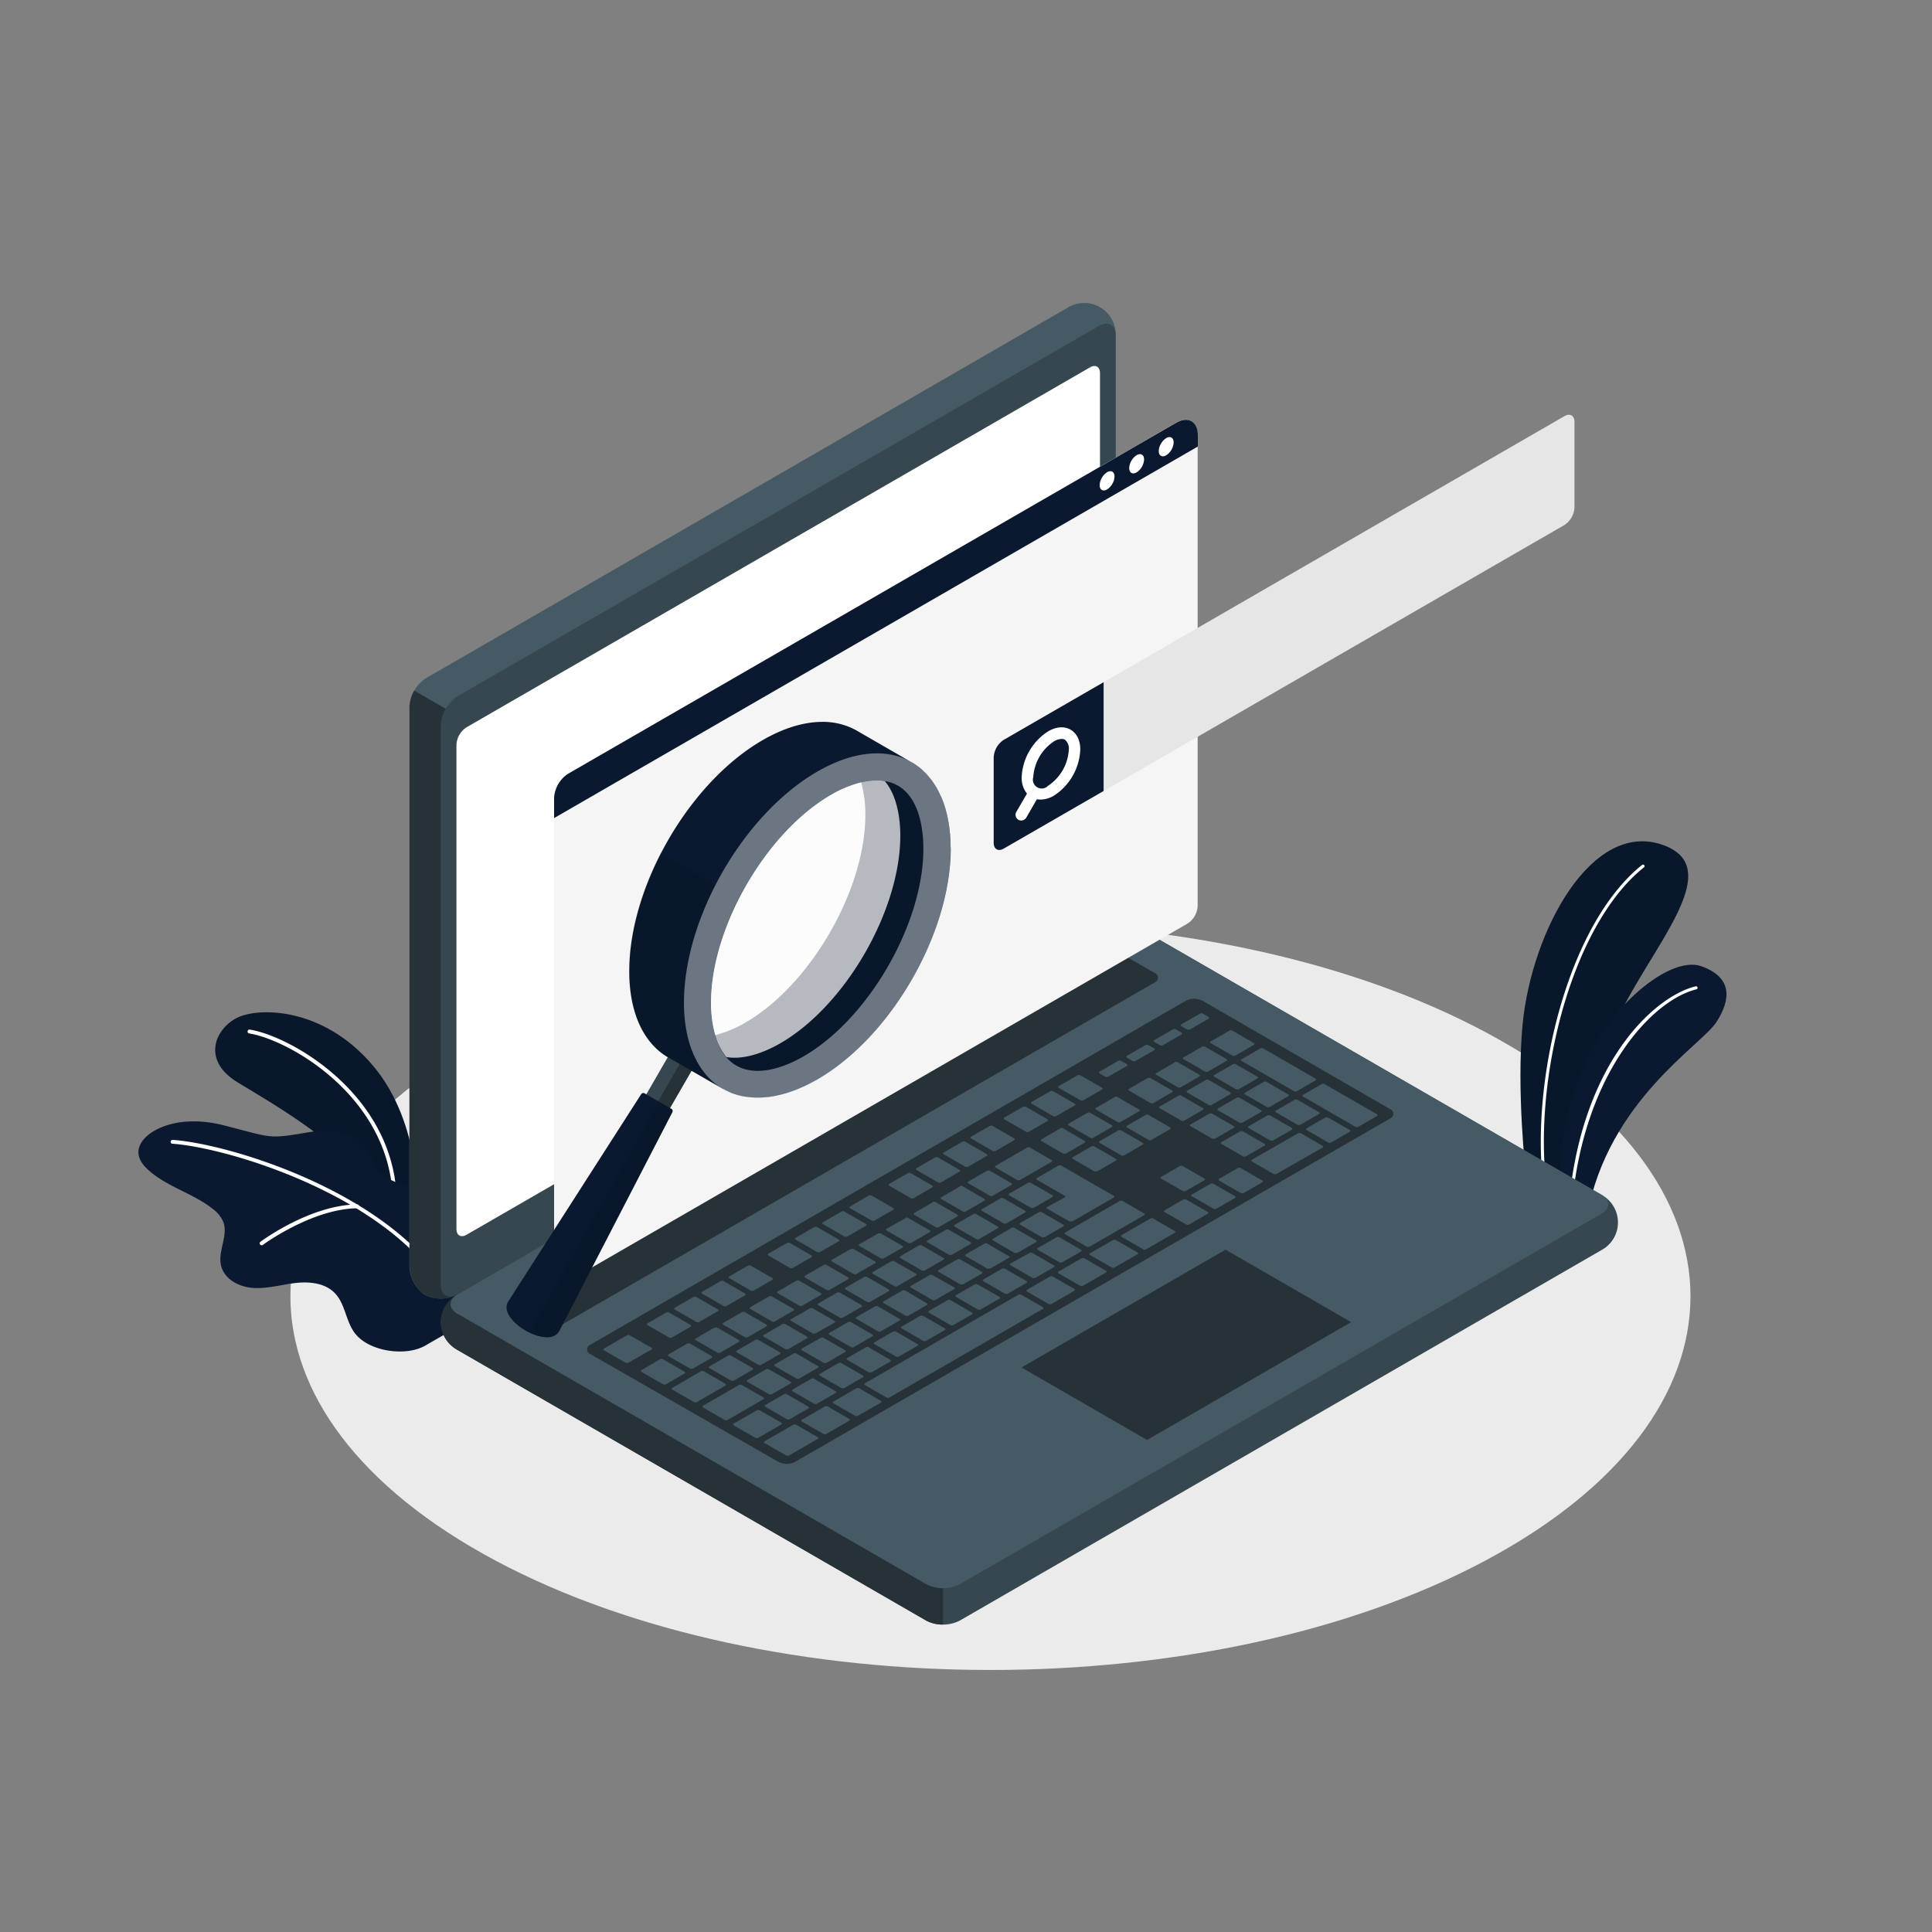 <svg xmlns="http://www.w3.org/2000/svg" viewBox="0 0 500 500"><rect x="0" y="0" width="500" height="500" fill="#808080" stroke="none"/><g id="freepik--Floor--inject-3"><g id="freepik--floor--inject-3"><path d="M128.22,403.87c70.75,37.76,185.46,37.76,256.21,0s70.76-99,0-136.76-185.46-37.77-256.21,0S57.47,366.1,128.22,403.87Z" style="fill:#ebebeb"></path></g></g><g id="freepik--Plants--inject-3"><g id="freepik--plants--inject-3"><path d="M405.24,310.18l-10.32-6s-2.53-22.11-.85-39.23c2.37-24.07,17.91-53,36.44-46.22S422,250.08,416,270.48,405.24,310.18,405.24,310.18Z" style="fill:#0A192F"></path><path d="M405.24,310.18l-10.32-6s-2.53-22.11-.85-39.23c2.37-24.07,17.91-53,36.44-46.22S422,250.08,416,270.48,405.24,310.18,405.24,310.18Z" style="opacity:0.1"></path><path d="M399.87,307.47a.4.4,0,0,1-.4-.34c-3.51-27,6.1-67.81,25.5-83.29a.39.39,0,0,1,.55.06.4.4,0,0,1-.06.56c-19.19,15.32-28.68,55.81-25.2,82.56a.4.4,0,0,1-.34.45Z" style="fill:#fff"></path><path d="M410.75,314.45l-7.34-4.25s-1.25-15.17,6.19-33.6c6.47-16,22.54-29.36,30.62-26.56s7.88,8.53,3.94,14.54S416.25,284.92,410.75,314.45Z" style="fill:#0A192F"></path><path d="M406.2,314.84h0a.39.39,0,0,1-.37-.42c2.42-37.76,21.52-56.33,33-59.16a.41.41,0,0,1,.49.29.4.4,0,0,1-.29.48c-12.09,3-30.13,23.1-32.39,58.44A.4.4,0,0,1,406.2,314.84Z" style="fill:#fff"></path><path d="M108,313.12s1.37-22.17-11.51-37.37-29.65-15.14-35.2-12.31-9.28,10.92.27,16.71,29.86,17.38,33.24,27.72Z" style="fill:#0A192F"></path><path d="M108,313.12s1.37-22.17-11.51-37.37-29.65-15.14-35.2-12.31-9.28,10.92.27,16.71,29.86,17.38,33.24,27.72Z" style="opacity:0.1"></path><path d="M101.94,307.57a.51.51,0,0,1-.5-.45C98.79,282.59,74.27,269,64.5,267.46a.5.5,0,1,1,.15-1c10,1.57,35.07,15.47,37.79,40.55a.5.5,0,0,1-.45.55Z" style="fill:#fff"></path><path d="M97.17,301.94c-3.23-7.36-6.88-10.66-17.38-8.9s-9,1.49-21.85-1.8c-5.42-1.38-11.51-1.6-16.71.74-4.39,2-7.67,6-3.42,10.26C42.59,307,49.72,308.63,55,312.82a8.31,8.31,0,0,1,2.76,3.33c1.39,3.54-1.39,7.53-.58,11.24s4.71,5.69,8.37,5.93,7.27-.86,10.92-1.28,7.75,0,10.27,2.71c2.7,2.87,2.77,7.46,5.28,10.51,3.76,4.57,13,5.84,18,3l13.09-7.55c8.65-11.66-5-20.9-12.15-29.95C107.49,306.35,99.11,306.37,97.17,301.94Z" style="fill:#0A192F"></path><path d="M115,333.67a.47.47,0,0,1-.42-.24C99.65,309.24,59,297,44.62,296a.5.5,0,0,1-.46-.53.51.51,0,0,1,.53-.47c14.57,1,55.61,13.42,70.74,37.93a.51.51,0,0,1-.17.69A.59.59,0,0,1,115,333.67Z" style="fill:#fff"></path><path d="M67.71,322.27a.48.48,0,0,1-.4-.2.5.5,0,0,1,.1-.7c.52-.39,12.92-9.49,25-9.67h0a.49.49,0,0,1,.5.49.5.5,0,0,1-.49.51c-11.73.17-24.26,9.38-24.39,9.47A.46.46,0,0,1,67.71,322.27Z" style="fill:#fff"></path></g></g><g id="freepik--Device--inject-3"><g id="freepik--Laptop--inject-3"><path d="M114.07,342.17a9.29,9.29,0,0,0,4.33,7.19l121.33,70.05a9.57,9.57,0,0,0,8.66,0l166-95.85a8.13,8.13,0,0,0,0-14.38l-121.32-70a9.57,9.57,0,0,0-8.66,0L118.4,335A9.29,9.29,0,0,0,114.07,342.17Z" style="fill:#37474f"></path><path d="M164.13,308.58,118.4,335a8.13,8.13,0,0,0,0,14.38l121.33,70.05a8.83,8.83,0,0,0,4.33,1V308.58Z" style="fill:#263238"></path><path d="M110,335.14a9.31,9.31,0,0,1-4.06-7.35V183a9.56,9.56,0,0,1,4.33-7.5l166-95.85a8.14,8.14,0,0,1,12.46,7.19V231.64a9.58,9.58,0,0,1-4.33,7.5L118.4,335A9.3,9.3,0,0,1,110,335.14Z" style="fill:#455a64"></path><path d="M126.26,189.73l-19.05-11A8.87,8.87,0,0,0,106,183V327.79a9.31,9.31,0,0,0,4.06,7.35,9.3,9.3,0,0,0,8.39-.16l18.94-10.93Z" style="fill:#263238"></path><path d="M114.07,187.7V332.48c0,2.76,1.94,3.88,4.33,2.5l166-95.84a9.58,9.58,0,0,0,4.33-7.5V86.85c0-2.76-1.94-3.88-4.33-2.5l-166,95.85A9.56,9.56,0,0,0,114.07,187.7Z" style="fill:#37474f"></path><path d="M118.4,340l121.33,70a9.57,9.57,0,0,0,8.66,0l166-95.85c2.4-1.38,2.4-3.62,0-5l-121.32-70a9.57,9.57,0,0,0-8.66,0L118.4,335C116,336.36,116,338.6,118.4,340Z" style="fill:#455a64"></path><path d="M120.73,188.23,282.08,95.08c1.43-.83,2.6-.16,2.6,1.5V221.91a5.76,5.76,0,0,1-2.6,4.5L120.73,319.56c-1.44.83-2.6.16-2.6-1.5V192.73A5.73,5.73,0,0,1,120.73,188.23Z" style="fill:#fff"></path><path d="M132.48,336.23l154.09-89a4.79,4.79,0,0,1,4.33,0l7.89,4.55a1.32,1.32,0,0,1,0,2.5L144.67,343.27a4.79,4.79,0,0,1-4.33,0l-7.86-4.54A1.32,1.32,0,0,1,132.48,336.23Z" style="fill:#263238"></path><path d="M152.8,348l154.08-89a4.81,4.81,0,0,1,4.34,0l48.47,28a1.32,1.32,0,0,1,0,2.5L205.78,378.32a4.81,4.81,0,0,1-4.34,0L152.8,350.45A1.31,1.31,0,0,1,152.8,348Z" style="fill:#263238"></path><path d="M290.92,299l4.83-2.79c.2-.12.19-.31,0-.44l-5.58-3.22a.84.84,0,0,0-.77,0l-4.82,2.79c-.21.12-.2.31,0,.44l5.58,3.22A.84.84,0,0,0,290.92,299ZM281.4,288l-4.82,2.79c-.21.11-.2.31,0,.44l5.58,3.22a.84.84,0,0,0,.77,0l4.83-2.79c.2-.12.19-.32,0-.44L282.17,288A.84.84,0,0,0,281.4,288Zm-15.58,9-8.17,4.71c-.2.12-.19.32,0,.45l5.58,3.22a.84.84,0,0,0,.77,0l8.16-4.71c.21-.12.19-.32,0-.44L266.58,297A.82.82,0,0,0,265.82,297Zm8.53-4.93-4.82,2.79c-.21.12-.2.32,0,.44l5.58,3.22a.84.84,0,0,0,.77,0l4.83-2.79c.2-.12.19-.31,0-.44L275.12,292A.84.84,0,0,0,274.35,292ZM255.42,303l-4.82,2.78c-.21.12-.19.32,0,.45l5.58,3.22a.85.85,0,0,0,.76,0l4.83-2.79c.2-.12.19-.32,0-.44L256.19,303A.84.84,0,0,0,255.42,303Zm-7,4.07-4.82,2.79c-.21.11-.19.31,0,.44l5.58,3.22a.84.84,0,0,0,.77,0l4.83-2.79c.2-.12.19-.32,0-.44L249.14,307A.84.84,0,0,0,248.37,307Zm21.95,13.1,4.82-2.79c.21-.12.19-.31,0-.44l-5.58-3.22a.82.82,0,0,0-.76,0l-4.83,2.79c-.2.12-.19.31,0,.44l5.58,3.22A.84.84,0,0,0,270.32,320.12Zm-7.06,4.07,4.83-2.79c.2-.11.19-.31,0-.44l-5.58-3.22a.84.84,0,0,0-.77,0l-4.82,2.79c-.21.12-.19.32,0,.44l5.58,3.22A.82.82,0,0,0,263.26,324.19Zm-7.05,4.07,4.83-2.78c.2-.12.19-.32,0-.45l-5.58-3.22a.87.87,0,0,0-.77,0l-4.82,2.79c-.21.12-.19.32,0,.44l5.57,3.22A.84.84,0,0,0,256.21,328.26Zm-7,4.07,4.83-2.78c.2-.12.19-.32,0-.45l-5.58-3.22a.84.84,0,0,0-.77,0l-4.82,2.78c-.21.12-.2.32,0,.45l5.58,3.22A.87.87,0,0,0,249.16,332.33Zm34.71-29.24,4.83-2.79c.2-.11.19-.31,0-.44l-5.58-3.22a.87.87,0,0,0-.77,0l-4.82,2.79c-.21.12-.2.32,0,.44l5.58,3.22A.84.84,0,0,0,283.87,303.09Zm-6.5,13,10.76-6.22c.2-.11.19-.31,0-.44l-13.55-7.82a.84.84,0,0,0-.77,0l-5.56,3.22c-.21.11-.19.31,0,.44l7.18,4.14c.22.13.23.33,0,.45L271,312.37c-.2.11-.19.31,0,.44L276.6,316A.84.84,0,0,0,277.37,316.05Zm-36.05-5-4.82,2.79c-.21.12-.2.31,0,.44l5.58,3.22a.84.84,0,0,0,.77,0l4.83-2.79c.2-.12.19-.31,0-.44l-5.58-3.22A.84.84,0,0,0,241.32,311.09Zm-7,4.07L229.44,318c-.2.12-.19.32,0,.44l5.58,3.22a.84.84,0,0,0,.77,0l4.83-2.79c.2-.11.19-.31,0-.44L235,315.18A.84.84,0,0,0,234.27,315.16ZM199,360.81a.84.84,0,0,0,.77,0l4.83-2.79c.2-.11.19-.31,0-.44L199,354.38a.84.84,0,0,0-.77,0l-4.82,2.79c-.21.12-.2.32,0,.44Zm-21.17-13.08L173,350.52c-.2.12-.19.31,0,.44l5.58,3.22a.84.84,0,0,0,.77,0l4.83-2.79c.2-.12.19-.31,0-.44l-5.58-3.22A.84.84,0,0,0,177.86,347.73Zm11.35,9.55a.84.84,0,0,0,.77,0l4.82-2.79c.21-.11.19-.31,0-.44l-5.57-3.22a.84.84,0,0,0-.77,0l-4.83,2.79c-.2.12-.19.32,0,.44Zm22.27,6,4.83-2.79c.2-.12.19-.31,0-.44l-5.58-3.22a.84.84,0,0,0-.77,0l-4.82,2.79c-.21.11-.19.31,0,.44l5.57,3.22A.84.84,0,0,0,211.48,363.29Zm-7.82,4a.84.84,0,0,0,.77,0l4.83-2.79c.2-.11.19-.31,0-.44l-5.58-3.22a.84.84,0,0,0-.77,0l-4.82,2.79c-.21.12-.2.32,0,.44Zm-18.75-23.68-4.82,2.79c-.21.11-.2.31,0,.44l5.58,3.22a.84.84,0,0,0,.77,0l4.83-2.79c.2-.12.19-.32,0-.44l-5.58-3.22A.84.84,0,0,0,184.91,343.66Zm35.26-20.35-4.83,2.78c-.2.12-.19.32,0,.44l5.58,3.23a.87.87,0,0,0,.77,0l4.82-2.78c.21-.12.2-.32,0-.45l-5.58-3.22A.84.84,0,0,0,220.17,323.31ZM192,339.59l-4.82,2.78c-.21.12-.2.32,0,.45l5.58,3.22a.87.87,0,0,0,.77,0l4.83-2.79c.2-.12.19-.32,0-.44l-5.58-3.23A.87.87,0,0,0,192,339.59Zm35.26-20.36L222.39,322c-.2.12-.19.32,0,.44l5.58,3.22a.84.84,0,0,0,.77,0l4.82-2.78c.21-.12.2-.32,0-.45L228,319.25A.87.87,0,0,0,227.22,319.23Zm-14.1,8.15-4.83,2.78c-.2.12-.19.32,0,.45l5.58,3.22a.87.87,0,0,0,.77,0l4.82-2.78c.21-.12.19-.32,0-.45l-5.57-3.22A.87.87,0,0,0,213.12,327.38Zm-7.06,4.07-4.82,2.78c-.21.12-.19.32,0,.45l5.58,3.22a.87.87,0,0,0,.77,0l4.82-2.78c.2-.12.19-.32,0-.45l-5.58-3.22A.87.87,0,0,0,206.06,331.45ZM199,335.52l-4.82,2.78c-.21.12-.19.32,0,.45l5.57,3.22a.84.84,0,0,0,.77,0l4.83-2.78c.2-.12.19-.32,0-.45l-5.58-3.22A.87.87,0,0,0,199,335.52Zm36.05,5,4.82-2.78c.21-.12.2-.32,0-.45L234.28,334a.87.87,0,0,0-.77,0l-4.83,2.78c-.2.12-.19.32,0,.45l5.58,3.22A.84.84,0,0,0,235.06,340.47ZM297,279l-4.83,2.79c-.2.12-.19.31,0,.44l5.58,3.22a.84.84,0,0,0,.77,0l4.82-2.79c.21-.12.2-.31,0-.44L297.76,279A.84.84,0,0,0,297,279Zm-8.54,4.93-4.82,2.79c-.21.11-.19.31,0,.44l5.57,3.22a.87.87,0,0,0,.77,0l4.83-2.79c.2-.12.19-.32,0-.44l-5.58-3.22A.84.84,0,0,0,288.45,283.88Zm15.59-9-4.82,2.79c-.21.11-.2.31,0,.44l5.58,3.22a.84.84,0,0,0,.77,0l4.83-2.79c.2-.12.19-.32,0-.44l-5.58-3.22A.84.84,0,0,0,304,274.88Zm-36.5,37.64,4.83-2.79c.2-.12.19-.32,0-.44l-5.58-3.22a.84.84,0,0,0-.77,0l-4.82,2.79c-.21.11-.2.31,0,.44l5.58,3.22A.84.84,0,0,0,267.54,312.52Zm44.32-41.69a.84.84,0,0,0-.77,0l-4.82,2.79c-.21.11-.2.31,0,.44l5.58,3.22a.87.87,0,0,0,.77,0l4.83-2.79c.2-.12.19-.32,0-.44ZM242.11,336.4l4.83-2.78c.2-.12.19-.32,0-.45L241.33,330a.84.84,0,0,0-.77,0l-4.82,2.78c-.21.12-.2.32,0,.45l5.58,3.22A.87.87,0,0,0,242.11,336.4Zm86.47-49.92,4.83-2.79c.2-.11.19-.31,0-.44L327.8,280a.84.84,0,0,0-.77,0l-4.82,2.79c-.21.12-.2.32,0,.44l5.58,3.22A.84.84,0,0,0,328.58,286.48Zm-15-.53,4.83-2.79c.2-.12.19-.31,0-.44l-5.58-3.22a.84.84,0,0,0-.77,0l-4.82,2.79c-.21.12-.2.31,0,.44l5.58,3.22A.84.84,0,0,0,313.56,286Zm6.27-10.52a.84.84,0,0,0-.77,0l-4.82,2.79c-.21.11-.2.31,0,.44l5.58,3.22a.84.84,0,0,0,.77,0l4.83-2.79c.2-.12.19-.32,0-.44Zm1.49-.86,13.54,7.82a.84.84,0,0,0,.77,0l4.83-2.79c.2-.12.19-.31,0-.44l-13.55-7.82a.84.84,0,0,0-.77,0l-4.82,2.79C321.08,274.24,321.1,274.44,321.32,274.57Zm-16.36,9-4.83,2.79c-.2.12-.19.32,0,.44l5.58,3.22a.84.84,0,0,0,.77,0l4.82-2.79c.21-.11.2-.31,0-.44l-5.58-3.22A.84.84,0,0,0,305,283.55Zm-53.07,30.64L247.06,317c-.2.12-.19.32,0,.44l5.58,3.22a.84.84,0,0,0,.77,0l4.82-2.79c.21-.11.2-.31,0-.44l-5.58-3.22A.84.84,0,0,0,251.89,314.19Zm68.87-23.66a.84.84,0,0,0,.77,0l4.83-2.79c.2-.11.19-.31,0-.44l-5.58-3.22a.87.87,0,0,0-.77,0l-4.82,2.79c-.21.12-.2.32,0,.44Zm-61.82,19.59-4.82,2.79c-.21.12-.2.31,0,.44l5.58,3.22a.84.84,0,0,0,.77,0l4.83-2.79c.2-.12.19-.31,0-.44l-5.58-3.22A.84.84,0,0,0,258.94,310.12Zm-52.86,46.62a.84.84,0,0,0,.77,0l4.83-2.79c.2-.12.19-.31,0-.44l-5.58-3.22a.84.84,0,0,0-.77,0l-4.82,2.79c-.21.12-.19.31,0,.44Zm-10.6-10-4.83,2.79c-.2.12-.19.31,0,.44l5.58,3.22a.84.84,0,0,0,.77,0l4.82-2.79c.21-.12.2-.31,0-.44l-5.58-3.22A.84.84,0,0,0,195.48,346.76Zm18.43,5.93,4.82-2.79c.2-.12.19-.32,0-.44l-5.58-3.22a.84.84,0,0,0-.77,0L207.53,349c-.2.11-.19.31,0,.44l5.58,3.22A.84.84,0,0,0,213.91,352.69Zm7.05-4.07,4.82-2.79c.21-.12.19-.32,0-.44l-5.57-3.22a.84.84,0,0,0-.77,0l-4.83,2.78c-.2.12-.19.32,0,.45l5.58,3.22A.87.87,0,0,0,221,348.62Zm7-4.08,4.82-2.78c.21-.12.2-.32,0-.44l-5.58-3.23a.87.87,0,0,0-.77,0l-4.83,2.78c-.2.12-.19.32,0,.45l5.58,3.22A.84.84,0,0,0,228,344.54Zm-25.48-1.85-4.83,2.79c-.2.11-.19.31,0,.44l5.58,3.22a.84.84,0,0,0,.77,0l4.83-2.79c.2-.12.19-.32,0-.44l-5.58-3.22A.84.84,0,0,0,202.53,342.69Zm7.05-4.07-4.82,2.78c-.21.12-.2.32,0,.45l5.58,3.22a.87.87,0,0,0,.77,0L216,342.3c.2-.12.19-.32,0-.44l-5.58-3.22A.84.84,0,0,0,209.58,338.62Zm28.21-16.28L233,325.12c-.2.12-.19.32,0,.45l5.58,3.22a.87.87,0,0,0,.77,0l4.82-2.78c.21-.12.19-.32,0-.45l-5.57-3.22A.84.84,0,0,0,237.79,322.34Zm-7.06,4.07-4.82,2.78c-.2.12-.19.32,0,.45l5.58,3.22a.87.87,0,0,0,.77,0l4.82-2.78c.21-.12.19-.32,0-.45l-5.58-3.22A.87.87,0,0,0,230.73,326.41Zm14.11-8.15L240,321.05c-.2.12-.19.32,0,.44l5.58,3.23a.87.87,0,0,0,.77,0l4.82-2.79c.21-.11.2-.31,0-.44l-5.58-3.22A.87.87,0,0,0,244.84,318.26Zm-28.21,16.29-4.82,2.78c-.21.12-.2.32,0,.45l5.58,3.22a.87.87,0,0,0,.77,0l4.83-2.79c.2-.12.19-.32,0-.44l-5.58-3.23A.87.87,0,0,0,216.63,334.55Zm7.05-4.07-4.82,2.78c-.21.12-.19.32,0,.45l5.58,3.22a.82.82,0,0,0,.76,0l4.83-2.78c.2-.12.19-.32,0-.45l-5.58-3.22A.87.87,0,0,0,223.68,330.48Zm-5.14,28.74,4.82-2.79c.2-.12.19-.32,0-.44l-5.58-3.22a.84.84,0,0,0-.77,0l-4.82,2.79c-.21.11-.19.31,0,.44l5.58,3.22A.84.84,0,0,0,218.54,359.22ZM177.16,355l-5.58-3.22a.84.84,0,0,0-.77,0L166,354.59c-.2.12-.19.31,0,.44l5.58,3.22a.84.84,0,0,0,.77,0l4.82-2.79C177.39,355.37,177.38,355.17,177.16,355Zm10.56,3.1-5.58-3.22a.85.85,0,0,0-.76,0L174,359.19c-.2.12-.19.32,0,.44l5.58,3.22a.84.84,0,0,0,.77,0l7.42-4.28C188,358.47,187.94,358.27,187.72,358.14Zm-19.12-9.33L163,345.59a.84.84,0,0,0-.77,0L156.31,349c-.2.12-.19.32,0,.45l5.58,3.22a.84.84,0,0,0,.77,0l5.93-3.42C168.83,349.14,168.82,348.94,168.6,348.81Zm4.55-2.63a.84.84,0,0,0,.77,0l4.82-2.79c.21-.11.2-.31,0-.44l-5.58-3.22a.84.84,0,0,0-.77,0l-4.83,2.79c-.2.12-.19.32,0,.44Zm24.4,15.49L192,358.45a.87.87,0,0,0-.77,0l-9.28,5.36c-.2.12-.19.32,0,.44l5.58,3.23a.87.87,0,0,0,.77,0l9.28-5.36C197.78,362,197.77,361.8,197.55,361.67Zm4.63,6.53L196.6,365a.84.84,0,0,0-.77,0l-5.94,3.43c-.2.12-.19.32,0,.45l5.58,3.22a.87.87,0,0,0,.77,0l5.94-3.43C202.41,368.53,202.4,368.33,202.18,368.2Zm23.4-52.29a.84.84,0,0,0,.77,0l4.82-2.78c.21-.12.19-.32,0-.45l-5.58-3.22a.87.87,0,0,0-.77,0L220,312.25c-.2.12-.19.32,0,.44Zm-14.11,8.15a.87.87,0,0,0,.77,0l4.83-2.78c.2-.12.19-.32,0-.45l-5.58-3.22a.87.87,0,0,0-.77,0l-4.82,2.78c-.21.12-.19.32,0,.45ZM180.2,342.11a.84.84,0,0,0,.77,0l4.82-2.79c.21-.12.2-.31,0-.44l-5.58-3.22a.84.84,0,0,0-.77,0l-4.83,2.79c-.2.12-.19.31,0,.44ZM218.53,320a.85.85,0,0,0,.76,0l4.83-2.78c.2-.12.19-.32,0-.45l-5.58-3.22a.84.84,0,0,0-.77,0l-4.82,2.78c-.21.12-.19.32,0,.45Zm-14.11,8.14a.84.84,0,0,0,.77,0l4.83-2.78c.2-.12.19-.32,0-.45l-5.58-3.22a.87.87,0,0,0-.77,0l-4.82,2.78c-.21.12-.2.32,0,.45Zm1.63,40.59a.87.87,0,0,0-.77,0L197.86,373c-.2.12-.19.32,0,.45l5.58,3.22a.84.84,0,0,0,.77,0l7.42-4.28c.21-.12.19-.32,0-.45ZM194.3,334a.87.87,0,0,0,.77,0l4.83-2.79c.2-.12.19-.32,0-.44l-5.58-3.22a.84.84,0,0,0-.77,0l-4.82,2.79c-.21.11-.2.31,0,.44ZM187.25,338a.84.84,0,0,0,.77,0l4.83-2.79c.2-.12.19-.32,0-.44l-5.58-3.22a.84.84,0,0,0-.77,0l-4.82,2.79c-.21.11-.2.31,0,.44ZM336.69,293.3a.84.84,0,0,0-.77,0L324,300.14c-.2.12-.19.32,0,.45l5.58,3.22a.87.87,0,0,0,.77,0L342.29,297c.21-.12.2-.32,0-.45Zm-15.59,9a.84.84,0,0,0-.77,0l-4.82,2.78c-.21.12-.2.32,0,.45l5.58,3.22a.87.87,0,0,0,.77,0l4.83-2.78c.2-.12.19-.32,0-.45Zm-95.51,52.85,4.82-2.79c.21-.12.19-.32,0-.44l-5.57-3.23a.87.87,0,0,0-.77,0l-4.83,2.78c-.2.12-.19.32,0,.45l5.58,3.22A.87.87,0,0,0,225.59,355.15ZM307,310.44a.87.87,0,0,0-.77,0l-4.83,2.78c-.2.12-.19.32,0,.45l5.58,3.22a.84.84,0,0,0,.77,0l4.82-2.78c.21-.12.2-.32,0-.45Zm36.74-21.21a.87.87,0,0,0-.77,0L338.15,292c-.21.12-.2.32,0,.44l5.58,3.23a.87.87,0,0,0,.77,0l4.83-2.78c.2-.12.19-.32,0-.45Zm12.63-.85-13.55-7.82a.84.84,0,0,0-.77,0l-4.82,2.79c-.21.12-.2.32,0,.44l13.55,7.82a.84.84,0,0,0,.77,0l4.83-2.79C356.6,288.71,356.59,288.51,356.37,288.38Zm-75.72,37.28a.84.84,0,0,0-.77,0l-5.94,3.43c-.2.12-.19.32,0,.44l5.58,3.22a.84.84,0,0,0,.77,0l5.94-3.43c.2-.12.19-.32,0-.44Zm17.81-10.29a.84.84,0,0,0-.77,0l-7.42,4.28c-.2.12-.19.32,0,.44l5.58,3.23a.87.87,0,0,0,.77,0l7.42-4.28c.2-.12.19-.32,0-.45Zm-34.14,19.71a.87.87,0,0,0-.77,0L223.84,358c-.2.12-.19.32,0,.45l5.58,3.22a.87.87,0,0,0,.77,0l39.71-22.93c.2-.12.19-.32,0-.45ZM222.38,359.3a.84.84,0,0,0-.77,0l-5.93,3.43c-.21.12-.2.32,0,.44l5.58,3.22a.84.84,0,0,0,.77,0L228,363c.2-.12.19-.32,0-.44Zm50.1-28.93a.87.87,0,0,0-.77,0l-5.93,3.43c-.21.12-.2.32,0,.45l5.58,3.22a.87.87,0,0,0,.77,0l5.94-3.43c.21-.11.19-.31,0-.44ZM214.22,364a.87.87,0,0,0-.77,0l-5.94,3.43c-.2.12-.19.32,0,.45l5.58,3.22a.87.87,0,0,0,.77,0l5.93-3.42c.21-.12.2-.32,0-.45Zm74.59-43.07a.87.87,0,0,0-.77,0l-5.93,3.42c-.21.12-.2.32,0,.45l5.58,3.22a.87.87,0,0,0,.77,0l5.94-3.43c.21-.12.19-.32,0-.45Zm25.24-14.57a.84.84,0,0,0-.77,0l-4.82,2.78c-.21.12-.2.32,0,.45l5.58,3.22a.87.87,0,0,0,.77,0l4.83-2.78c.2-.12.19-.32,0-.45Zm15.45-11.22,4.82-2.78c.21-.12.2-.32,0-.45l-5.58-3.22a.87.87,0,0,0-.77,0l-4.83,2.79c-.2.12-.19.32,0,.44l5.58,3.23A.87.87,0,0,0,329.5,295.15ZM298,295l4.83-2.79c.2-.12.19-.32,0-.44l-5.58-3.22a.84.84,0,0,0-.77,0l-4.82,2.79c-.21.12-.19.31,0,.44l5.57,3.22A.84.84,0,0,0,298,295Zm-16,27.63,14.1-8.14c.2-.12.19-.32,0-.45l-5.58-3.22a.87.87,0,0,0-.77,0l-14.1,8.15c-.2.11-.19.31,0,.44l5.58,3.22A.84.84,0,0,0,282,322.58Zm39.68-23.37a.87.87,0,0,0,.77,0l4.82-2.78c.21-.12.2-.32,0-.45l-5.58-3.22a.84.84,0,0,0-.77,0l-4.83,2.78c-.2.12-.19.32,0,.45Zm-7.2-4.59,4.82-2.78c.21-.12.2-.32,0-.45l-5.58-3.22a.87.87,0,0,0-.77,0l-4.83,2.79c-.2.12-.19.32,0,.44l5.58,3.23A.87.87,0,0,0,314.48,294.62Zm-39.53,32,4.82-2.79c.21-.12.19-.31,0-.44l-5.58-3.22a.84.84,0,0,0-.77,0L268.57,323c-.21.12-.19.31,0,.44l5.58,3.22A.84.84,0,0,0,275,326.65Zm31.14-18.44a.87.87,0,0,0,.77,0l4.83-2.78c.2-.12.19-.32,0-.45l-5.58-3.22a.87.87,0,0,0-.77,0l-4.82,2.79c-.21.12-.2.32,0,.44ZM239.69,347l4.82-2.78c.21-.12.2-.32,0-.45l-5.58-3.22a.87.87,0,0,0-.77,0l-4.83,2.78c-.2.12-.19.32,0,.45l5.58,3.22A.87.87,0,0,0,239.69,347Zm7.05-4.07,4.83-2.78c.2-.12.19-.32,0-.45L246,336.48a.84.84,0,0,0-.77,0l-4.83,2.78c-.2.12-.19.32,0,.45l5.58,3.22A.87.87,0,0,0,246.74,342.93Zm-14.1,8.14,4.82-2.78c.21-.12.2-.32,0-.45l-5.57-3.22a.87.87,0,0,0-.77,0l-4.83,2.78c-.2.12-.19.32,0,.45l5.58,3.22A.84.84,0,0,0,232.64,351.07Zm28.2-16.28,4.83-2.78c.2-.12.19-.32,0-.45l-5.58-3.22a.87.87,0,0,0-.77,0l-4.82,2.79c-.21.12-.2.32,0,.44l5.58,3.22A.84.84,0,0,0,260.84,334.79Zm-7,4.07,4.83-2.78c.2-.12.19-.32,0-.45L253,332.41a.84.84,0,0,0-.77,0l-4.82,2.78c-.21.12-.2.32,0,.44l5.58,3.23A.87.87,0,0,0,253.79,338.86Zm14.1-8.14,4.83-2.79c.2-.11.19-.31,0-.44l-5.58-3.22a.84.84,0,0,0-.77,0L261.52,327c-.21.12-.19.32,0,.44l5.57,3.22A.84.84,0,0,0,267.89,330.72Zm32.26-60.23a.84.84,0,0,0,.77,0l4.83-2.79c.2-.11.19-.31,0-.44l-1.48-.86a.87.87,0,0,0-.77,0l-4.83,2.78c-.2.12-.19.32,0,.45Zm-34.69,22.4a.84.84,0,0,0,.77,0l4.82-2.78c.21-.12.2-.32,0-.45l-5.58-3.22a.87.87,0,0,0-.77,0l-4.83,2.78c-.2.12-.19.32,0,.45Zm14.1-8.14a.87.87,0,0,0,.77,0l4.83-2.78c.2-.12.19-.32,0-.45l-5.58-3.22a.84.84,0,0,0-.77,0L274,281.08c-.21.12-.2.32,0,.45Zm-22.71,13.11a.87.87,0,0,0,.77,0l4.82-2.79c.21-.12.2-.32,0-.44l-5.58-3.23a.87.87,0,0,0-.77,0l-4.83,2.78c-.2.12-.19.32,0,.45Zm15.66-9a.87.87,0,0,0,.77,0l4.83-2.78c.2-.12.19-.32,0-.45l-5.58-3.22a.87.87,0,0,0-.77,0l-4.82,2.78c-.21.12-.2.32,0,.45ZM242.75,306a.84.84,0,0,0,.77,0l4.82-2.79c.21-.12.19-.32,0-.44l-5.57-3.22a.84.84,0,0,0-.77,0l-4.83,2.79c-.2.11-.19.31,0,.44Zm7.05-4.07a.87.87,0,0,0,.77,0l4.82-2.79c.21-.12.2-.32,0-.44l-5.57-3.22a.84.84,0,0,0-.77,0l-4.83,2.79c-.2.11-.19.31,0,.44Zm36.25-23.29a.87.87,0,0,0,.77,0l4.83-2.78c.2-.12.19-.32,0-.45l-1.49-.86a.87.87,0,0,0-.77,0l-4.82,2.78c-.21.12-.19.32,0,.45Zm21.16-12.22a.82.82,0,0,0,.76,0l4.83-2.79c.2-.12.19-.31,0-.44l-1.48-.86a.84.84,0,0,0-.77,0l-4.83,2.78c-.2.12-.19.32,0,.45Zm11.71,6.77a.87.87,0,0,0,.77,0l4.83-2.79c.2-.12.19-.32,0-.44l-5.58-3.23a.87.87,0,0,0-.77,0l-4.82,2.78c-.21.12-.19.32,0,.45Zm17.63,17.89,4.83-2.79c.2-.11.19-.31,0-.44l-5.58-3.22a.87.87,0,0,0-.77,0l-4.82,2.79c-.21.12-.2.32,0,.44l5.58,3.22A.84.84,0,0,0,336.55,291.08ZM293.1,274.57a.87.87,0,0,0,.77,0l4.83-2.78c.2-.12.19-.32,0-.45l-1.49-.86a.87.87,0,0,0-.77,0l-4.82,2.78c-.2.12-.19.32,0,.45Zm-57.4,35.5a.84.84,0,0,0,.77,0l4.82-2.79c.2-.12.19-.31,0-.44l-5.58-3.22a.84.84,0,0,0-.77,0l-4.82,2.79c-.2.12-.19.31,0,.44Z" style="fill:#455a64"></path><polygon points="264.37 353.9 317.17 323.41 349.67 342.17 296.86 372.66 264.37 353.9" style="fill:#263238"></polygon></g></g><g id="freepik--Window--inject-3"><g id="freepik--Tab--inject-3"><path d="M147,200.26l157.36-90.85c3.07-1.78,5.59-.32,5.59,3.23V234.51a5.76,5.76,0,0,1-2.6,4.5L146,332.17c-1.43.82-2.6.15-2.6-1.5V206.49A8,8,0,0,1,147,200.26Z" style="fill:#f5f5f5"></path><path d="M310,115.56v-2.92c0-3.55-2.52-5-5.59-3.23L147,200.26a8,8,0,0,0-3.6,6.23v5.23Z" style="fill:#0A192F"></path><path d="M286.52,122.21a4.26,4.26,0,0,0-1.93,3.34c0,1.23.86,1.73,1.93,1.11a4.24,4.24,0,0,0,1.92-3.33C288.44,122.1,287.58,121.6,286.52,122.21Z" style="fill:#fff"></path><path d="M294.16,117.8a4.26,4.26,0,0,0-1.92,3.34c0,1.23.86,1.72,1.92,1.11a4.26,4.26,0,0,0,1.93-3.34C296.09,117.68,295.23,117.18,294.16,117.8Z" style="fill:#fff"></path><path d="M301.81,113.38a4.29,4.29,0,0,0-1.93,3.34c0,1.23.87,1.73,1.93,1.11a4.25,4.25,0,0,0,1.93-3.33C303.74,113.27,302.87,112.77,301.81,113.38Z" style="fill:#fff"></path></g></g><g id="freepik--magnifying-glass--inject-3"><g id="freepik--Lens--inject-3"><rect x="168.17" y="267.61" width="7.07" height="29.99" transform="translate(164.3 -47.99) rotate(30)" style="fill:#37474f"></rect><rect x="171.47" y="268.49" width="3.53" height="29.99" transform="translate(164.96 -48.64) rotate(30)" style="fill:#263238"></rect><path d="M144.7,344.54c-2.79,4.85-16-2.85-13.22-7.63l34.45-53.73a.67.67,0,0,1,.9-.22l6.92,4a.66.66,0,0,1,.26.88Z" style="fill:#0A192F"></path><path d="M144.7,344.54,174,287.84a.66.66,0,0,0-.26-.88l-3.15-1.82L137,344.85C140.06,346.36,143.44,346.73,144.7,344.54Z" style="opacity:0.1"></path><path d="M246,218.05c0-.41,0-.81-.06-1.21s0-.79-.09-1.18,0-.52-.08-.78c-.07-.68-.17-1.35-.28-2-.05-.29-.1-.59-.16-.88s-.11-.55-.17-.82c-.17-.74-.35-1.46-.56-2.15-.11-.33-.21-.66-.32-1a.88.88,0,0,1-.05-.15c-.12-.32-.23-.63-.35-.93s-.28-.7-.44-1-.22-.49-.35-.73a3.6,3.6,0,0,0-.26-.52c-.1-.21-.21-.42-.33-.62s-.05-.1-.08-.14-.21-.36-.32-.54-.15-.23-.22-.34a18.25,18.25,0,0,0-1.72-2.29l-.32-.36-.27-.28c-.11-.12-.23-.23-.35-.35a11.18,11.18,0,0,0-1-.93c-.17-.15-.35-.29-.53-.42l-.55-.4a9.66,9.66,0,0,0-.89-.58l-.24-.15-.05,0h0l-14.17-8.18h0l-.08-.05a17.78,17.78,0,0,0-8.9-2.25c-4.64,0-9.88,1.52-15.43,4.72-19.06,11-34.52,37.78-34.52,59.8,0,11,3.84,18.7,10.05,22.32l.06,0h0l14.18,8.17h0l.06,0h0l.17.09a9.16,9.16,0,0,0,.82.43c.34.17.69.32,1,.46s.63.25.95.35l.51.15a3.47,3.47,0,0,0,.55.16,5.73,5.73,0,0,0,.56.14,3,3,0,0,0,.41.09c.24.05.5.1.75.13a.51.51,0,0,0,.17,0q.45.08.9.12c5.14.54,11.12-.91,17.52-4.6,19.07-11,34.53-37.79,34.53-59.8C246,219.09,246,218.57,246,218.05Zm-23.13-15.57a30.76,30.76,0,0,1,1.09,8.4c0,19.42-14.21,44-31,53.74a30,30,0,0,1-7.87,3.27,31.18,31.18,0,0,1-1.09-8.41c0-19.42,14.21-44,31-53.74A29.94,29.94,0,0,1,222.84,202.48Z" style="fill:#0A192F"></path><path d="M186.57,281.55l-13.77-7.94c-6.21-3.63-10.05-11.35-10.05-22.31,0-9.82,3.08-20.58,8.17-30.46L185.1,229c-5.1,9.88-8.17,20.64-8.17,30.46C176.93,270.22,180.59,277.83,186.57,281.55Z" style="opacity:0.1"></path><path d="M246,218.05c0-.41,0-.81-.06-1.21s0-.79-.09-1.18,0-.52-.08-.78c-.07-.68-.17-1.35-.28-2-.05-.29-.1-.59-.16-.88s-.11-.55-.17-.82c-.17-.74-.35-1.46-.56-2.15-.11-.33-.21-.66-.32-1a.88.88,0,0,1-.05-.15c-.12-.32-.23-.63-.35-.93s-.28-.7-.44-1-.22-.49-.35-.73a3.6,3.6,0,0,0-.26-.52c-.1-.21-.21-.42-.33-.62s-.05-.1-.08-.14-.21-.36-.32-.54-.15-.23-.22-.34a18.25,18.25,0,0,0-1.72-2.29l-.32-.36-.27-.28c-.11-.12-.23-.23-.35-.35a11.18,11.18,0,0,0-1-.93c-.17-.15-.35-.29-.53-.42l-.55-.4a9.66,9.66,0,0,0-.89-.58c-6.27-3.81-15-3.36-24.71,2.23-19.07,11-34.53,37.78-34.53,59.8,0,11.15,4,18.94,10.35,22.48a9.16,9.16,0,0,0,.82.43c.34.17.69.32,1,.46s.63.25.95.35l.51.15a3.47,3.47,0,0,0,.55.16,5.73,5.73,0,0,0,.56.14,3,3,0,0,0,.41.09c.24.05.5.1.75.13a.51.51,0,0,0,.17,0q.45.08.9.12c5.14.54,11.12-.91,17.52-4.6,19.07-11,34.53-37.79,34.53-59.8C246,219.09,246,218.57,246,218.05Zm-38,55.31c-4.28,2.47-8.4,3.77-11.92,3.77-6.61,0-9.65-4.51-11-9.24a31.18,31.18,0,0,1-1.09-8.41c0-19.42,14.21-44,31-53.74a29.94,29.94,0,0,1,7.87-3.26,17.41,17.41,0,0,1,4-.51c10.93,0,12.1,12.34,12.1,17.65C239,239,224.79,263.65,208,273.36Z" style="fill:#fff;opacity:0.4"></path><path d="M239,219.62c0,19.42-14.2,44-31,53.74-4.28,2.47-8.4,3.77-11.92,3.77-6.61,0-9.65-4.51-11-9.24a30,30,0,0,0,7.87-3.27c16.82-9.71,31-34.32,31-53.74a30.76,30.76,0,0,0-1.09-8.4,17.41,17.41,0,0,1,4-.51C237.82,202,239,214.31,239,219.62Z" style="opacity:0.1"></path><path d="M233,216.23c0,19.42-14.2,44-31,53.74-4.28,2.47-8.4,3.77-11.92,3.77a12.55,12.55,0,0,1-2.09-.17,15.3,15.3,0,0,1-2.89-5.68,31.18,31.18,0,0,1-1.09-8.41c0-19.42,14.21-44,31-53.74a29.94,29.94,0,0,1,7.87-3.26,17.41,17.41,0,0,1,4-.51,12.67,12.67,0,0,1,2.1.17C232.44,206.21,233,212.74,233,216.23Z" style="fill:#fff;opacity:0.7"></path></g></g><g id="freepik--search-tab--inject-3"><g id="freepik--search-taba--inject-3"><path d="M257.17,196v22.14c0,1.66,1.17,2.33,2.6,1.5l145.1-83.77a5.76,5.76,0,0,0,2.6-4.5V109.2c0-1.66-1.17-2.33-2.6-1.5l-145.1,83.77A5.77,5.77,0,0,0,257.17,196Z" style="fill:#e6e6e6"></path><path d="M259.77,191.47l25.84-14.91V204.7l-25.84,14.91c-1.43.83-2.6.16-2.6-1.5V196A5.77,5.77,0,0,1,259.77,191.47Z" style="fill:#0A192F"></path><path d="M277.06,188.84c-1.63-.94-3.69-.79-5.8.43a14.91,14.91,0,0,0-6.85,11.85,6.43,6.43,0,0,0,1.37,4.27L263,210.15a1.51,1.51,0,0,0,.55,2,1.56,1.56,0,0,0,.75.2,1.5,1.5,0,0,0,1.3-.75l2.75-4.76a5.28,5.28,0,0,0,.9.09,7,7,0,0,0,3.48-1,14.94,14.94,0,0,0,6.84-11.85C279.6,191.65,278.7,189.79,277.06,188.84Zm-5.8,14.5a2.28,2.28,0,0,1-3.85-2.22,12,12,0,0,1,5.35-9.25,4.05,4.05,0,0,1,2-.63,1.61,1.61,0,0,1,.84.2,2.94,2.94,0,0,1,1,2.65A12,12,0,0,1,271.26,203.34Z" style="fill:#fff"></path></g></g></svg>